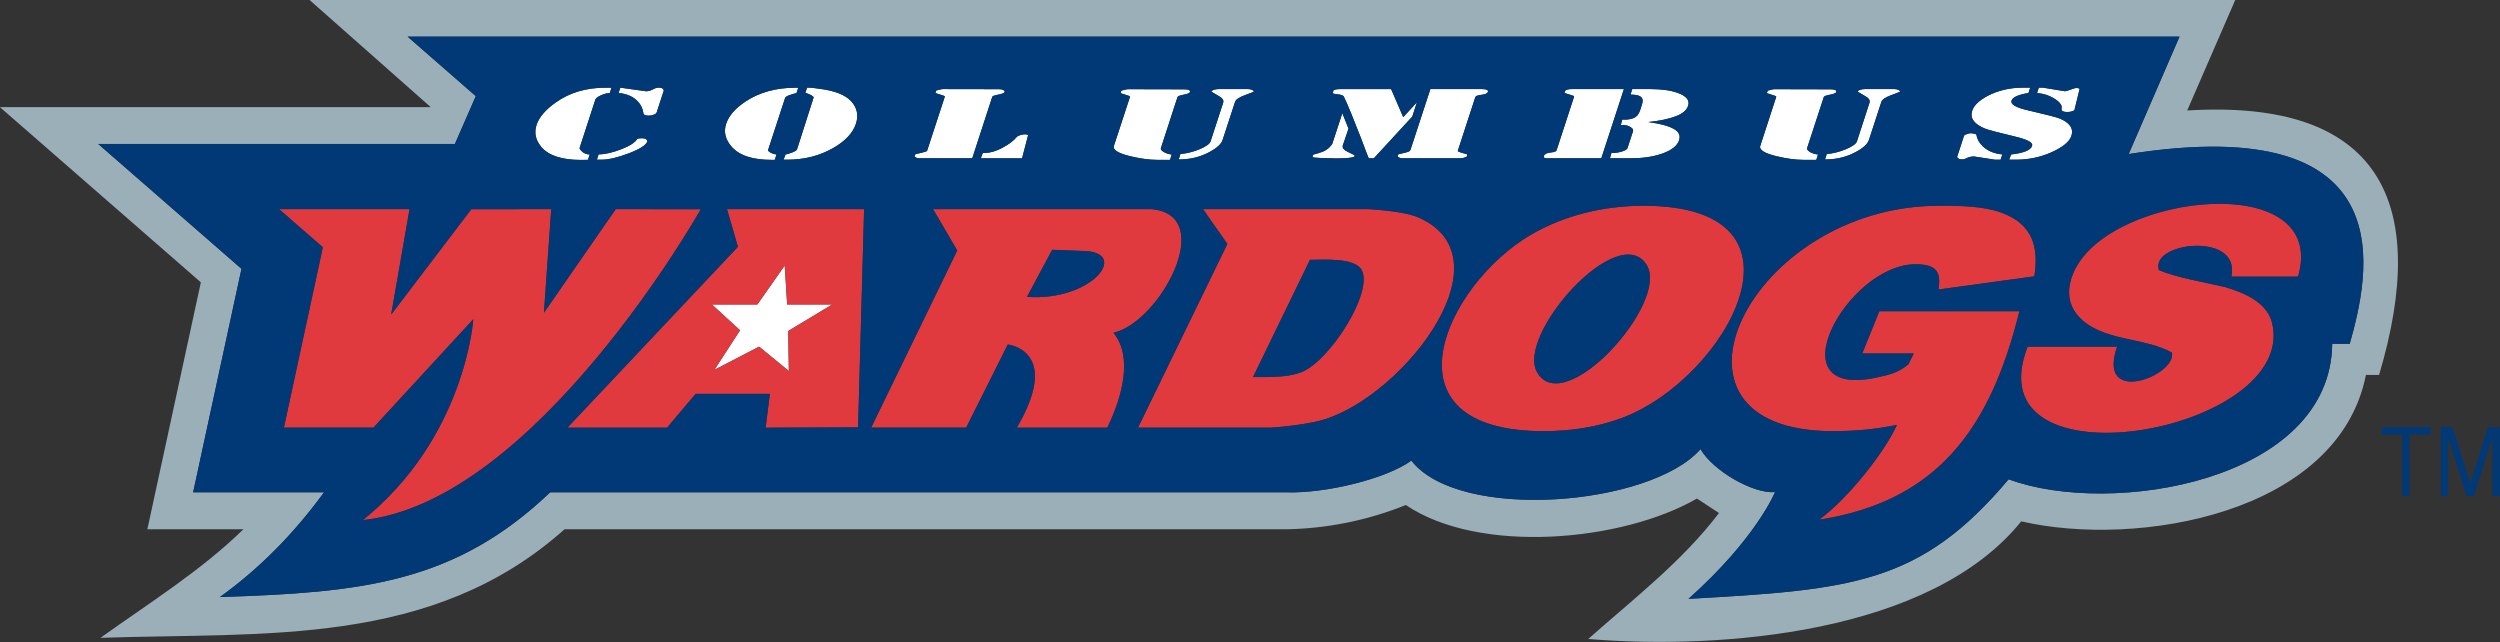 <?xml version="1.0" encoding="UTF-8" standalone="no"?>
<!DOCTYPE svg PUBLIC "-//W3C//DTD SVG 1.1//EN" "http://www.w3.org/Graphics/SVG/1.1/DTD/svg11.dtd">
<svg width="100%" height="100%" viewBox="0 0 8676 2228" version="1.1" xmlns="http://www.w3.org/2000/svg" xmlns:xlink="http://www.w3.org/1999/xlink" xml:space="preserve" xmlns:serif="http://www.serif.com/" style="fill-rule:evenodd;clip-rule:evenodd;stroke-linejoin:round;stroke-miterlimit:1.414;">
    <rect x="0" y="0" width="8676" height="2228" fill="#333333" stroke="none"/>
    <g transform="matrix(1,0,0,1,-70343,-26295.4)">
        <g transform="matrix(118.78,0,0,118.78,0,0)">
            <g>
                <path d="M610.958,225.418C610.887,225.418 610.846,225.426 610.83,225.441C610.761,225.548 610.601,225.65 610.351,225.744C610.102,225.839 609.883,225.889 609.702,225.889L609.652,226.044L609.786,226.044C609.993,226.044 610.257,225.982 610.579,225.86C610.906,225.736 611.088,225.619 611.124,225.514C611.132,225.489 611.12,225.469 611.093,225.449C611.07,225.429 611.025,225.418 610.958,225.418Z" style="fill:white;fill-rule:nonzero;"/>
                <path d="M611.456,223.94C611.403,223.94 611.346,223.958 611.279,223.996C611.216,224.028 611.154,224.046 611.091,224.046L610.337,223.941L610.284,224.097C610.532,224.121 610.72,224.206 610.848,224.346C610.942,224.446 610.994,224.56 611.01,224.691C611.014,224.734 611.067,224.76 611.166,224.76C611.214,224.76 611.262,224.749 611.312,224.732C611.361,224.715 611.39,224.689 611.399,224.661L611.601,224.04C611.61,224.015 611.601,223.994 611.575,223.973C611.552,223.949 611.514,223.94 611.456,223.94Z" style="fill:white;fill-rule:nonzero;"/>
                <path d="M610.027,224.099L610.078,223.942L609.892,223.942C609.331,223.942 608.85,224.088 608.448,224.374C608.149,224.584 607.965,224.803 607.89,225.024C607.814,225.256 607.859,225.47 608.024,225.668C608.236,225.924 608.625,226.052 609.182,226.052L609.39,226.049L609.442,225.893C609.343,225.893 609.257,225.855 609.186,225.776C609.156,225.742 609.141,225.715 609.148,225.698L609.607,224.288C609.621,224.25 609.673,224.209 609.768,224.165C609.866,224.121 609.951,224.099 610.027,224.099Z" style="fill:white;fill-rule:nonzero;"/>
                <path d="M616.285,223.992C616.194,223.977 616.109,223.967 616.031,223.956C615.959,223.946 615.911,223.94 615.885,223.94L615.792,223.94L615.741,224.096C615.786,224.102 615.84,224.124 615.901,224.154C615.962,224.186 615.989,224.214 615.982,224.232L615.499,225.741C615.489,225.771 615.442,225.801 615.362,225.832C615.285,225.865 615.218,225.881 615.162,225.893L615.106,226.045L615.206,226.045C615.713,226.045 616.164,225.931 616.56,225.701C616.913,225.498 617.132,225.263 617.22,224.994C617.287,224.786 617.265,224.599 617.154,224.429C617.006,224.206 616.718,224.062 616.285,223.992Z" style="fill:white;fill-rule:nonzero;"/>
                <path d="M615.268,224.161C615.34,224.135 615.413,224.114 615.483,224.099L615.536,223.942L615.44,223.942C614.881,223.942 614.401,224.078 614,224.341C613.694,224.544 613.505,224.762 613.429,224.996C613.353,225.225 613.404,225.446 613.579,225.653C613.804,225.917 614.196,226.048 614.754,226.048L614.85,226.048L614.9,225.892C614.843,225.886 614.788,225.87 614.73,225.839C614.673,225.807 614.65,225.782 614.656,225.756L615.151,224.242C615.158,224.216 615.197,224.188 615.268,224.161Z" style="fill:white;fill-rule:nonzero;"/>
                <path d="M622.023,225.327C621.974,225.341 621.94,225.358 621.919,225.381C621.831,225.487 621.696,225.59 621.518,225.687C621.301,225.807 621.105,225.858 620.927,225.847L620.868,226.005L622.073,226.005L622.25,225.328C622.231,225.312 622.204,225.304 622.166,225.304C622.122,225.303 622.075,225.311 622.023,225.327Z" style="fill:white;fill-rule:nonzero;"/>
                <path d="M621.385,224.143C621.494,224.121 621.557,224.097 621.565,224.067C621.573,224.049 621.56,224.029 621.528,224.011C621.495,223.991 621.453,223.985 621.399,223.985L619.764,223.982C619.742,223.982 619.705,223.987 619.66,224C619.614,224.01 619.581,224.018 619.566,224.024L619.542,224.096C619.55,224.102 619.605,224.118 619.705,224.149C619.783,224.17 619.821,224.188 619.817,224.203L619.299,225.786C619.294,225.801 619.237,225.818 619.13,225.844C619.022,225.869 618.961,225.882 618.951,225.89L618.933,225.961C618.962,225.975 618.982,225.986 618.996,225.99C619.021,226 619.047,226.004 619.068,226.004L620.619,226.004L621.203,224.209C621.211,224.185 621.271,224.161 621.385,224.143Z" style="fill:white;fill-rule:nonzero;"/>
                <path d="M626.977,224.071C626.996,224.016 626.94,223.989 626.812,223.989L625.177,223.985C625.153,223.985 625.118,223.99 625.071,224.003C625.024,224.014 624.993,224.021 624.975,224.028L624.953,224.1C624.963,224.105 625.016,224.121 625.115,224.153C625.194,224.174 625.231,224.193 625.228,224.206L624.758,225.641C624.72,225.758 624.885,225.861 625.254,225.947C625.542,226.014 625.794,226.049 626.008,226.049L626.398,226.049L626.447,225.893C626.364,225.887 626.286,225.861 626.215,225.821C626.148,225.778 626.117,225.739 626.13,225.709L626.616,224.215C626.625,224.189 626.682,224.166 626.794,224.146C626.905,224.125 626.968,224.099 626.977,224.071Z" style="fill:white;fill-rule:nonzero;"/>
                <path d="M628.79,224.004C628.759,223.988 628.716,223.982 628.669,223.982L627.823,223.982C627.77,223.982 627.724,223.989 627.68,224.003C627.637,224.016 627.613,224.034 627.604,224.057L627.869,224.215C627.943,224.265 627.971,224.321 627.949,224.383L627.582,225.508C627.558,225.583 627.449,225.662 627.256,225.742C627.068,225.819 626.883,225.866 626.701,225.88L626.65,226.039C626.98,226.039 627.278,225.968 627.546,225.824C627.766,225.707 627.896,225.586 627.933,225.47L628.296,224.36C628.318,224.288 628.414,224.225 628.582,224.161C628.755,224.099 628.844,224.062 628.848,224.054C628.848,224.036 628.827,224.021 628.79,224.004Z" style="fill:white;fill-rule:nonzero;"/>
                <path d="M631.604,225.823C631.475,225.76 631.421,225.697 631.445,225.629L631.612,225.136L631.431,224.685L631.137,225.582C631.124,225.603 631.096,225.637 631.056,225.681C631.013,225.723 630.966,225.757 630.919,225.783C630.882,225.805 630.816,225.828 630.731,225.854C630.649,225.877 630.598,225.892 630.58,225.898L630.558,225.969C630.594,225.981 630.681,225.989 630.822,225.995C630.968,226 631.073,226.002 631.135,226.002L631.184,226.005L631.336,226.005C631.492,226.005 631.606,225.997 631.677,225.983C631.748,225.971 631.787,225.955 631.796,225.934C631.801,225.92 631.736,225.881 631.604,225.823Z" style="fill:white;fill-rule:nonzero;"/>
                <path d="M635.515,223.982L634.004,223.982L633.422,225.76C633.413,225.785 633.383,225.808 633.33,225.823C633.277,225.84 633.187,225.861 633.065,225.889L633.048,225.96C633.075,225.974 633.098,225.985 633.11,225.989C633.136,225.999 633.161,226.003 633.183,226.003L634.898,226.003C634.937,226.003 634.992,225.989 635.064,225.96L635.081,225.889L634.883,225.831C634.827,225.814 634.801,225.799 634.806,225.785L635.316,224.22C635.328,224.183 635.389,224.159 635.498,224.149C635.607,224.137 635.668,224.107 635.685,224.064C635.7,224.008 635.644,223.982 635.515,223.982Z" style="fill:white;fill-rule:nonzero;"/>
                <path d="M633.611,224.367L633.211,224.803L632.857,223.983L631.349,223.983C631.284,223.983 631.225,223.993 631.177,224.012L631.145,224.107C631.169,224.117 631.227,224.128 631.314,224.138C631.401,224.149 631.452,224.168 631.47,224.192C631.526,224.306 631.604,224.481 631.699,224.716C631.851,225.097 631.943,225.327 631.971,225.401C632.11,225.769 632.185,225.968 632.203,226.005L632.352,226.005L633.475,224.786L633.611,224.367Z" style="fill:white;fill-rule:nonzero;"/>
                <path d="M638.131,223.982C638.051,223.982 637.988,223.996 637.945,224.024L637.923,224.096L638.092,224.149C638.172,224.17 638.208,224.188 638.202,224.203L637.69,225.772C637.68,225.804 637.622,225.825 637.512,225.836C637.404,225.849 637.341,225.879 637.324,225.928C637.318,225.958 637.32,225.974 637.328,225.983C637.338,225.997 637.363,226.004 637.399,226.004L638.997,226.004L639.657,223.982L638.131,223.982Z" style="fill:white;fill-rule:nonzero;"/>
                <path d="M641.247,224.099C641.034,224.02 640.768,223.982 640.448,223.982L639.902,223.982L639.851,224.143C640.027,224.143 640.137,224.174 640.183,224.24C640.213,224.283 640.214,224.345 640.186,224.43L640.157,224.524L640.129,224.609C640.093,224.72 640.029,224.793 639.941,224.83C639.853,224.866 639.744,224.881 639.611,224.873L639.567,225.033C639.675,225.024 639.764,225.042 639.836,225.083C639.909,225.125 639.94,225.166 639.925,225.212L639.765,225.7C639.751,225.746 639.683,225.785 639.563,225.818C639.449,225.846 639.359,225.856 639.295,225.843L639.25,226.004L639.86,226.004C640.204,226.004 640.504,225.961 640.763,225.872C641.048,225.775 641.217,225.643 641.271,225.476C641.315,225.337 641.264,225.226 641.115,225.145C640.971,225.062 640.72,224.994 640.369,224.945C640.701,224.91 640.967,224.856 641.171,224.777C641.371,224.703 641.493,224.599 641.534,224.471C641.585,224.315 641.492,224.192 641.247,224.099Z" style="fill:white;fill-rule:nonzero;"/>
                <path d="M645.861,224.071C645.879,224.016 645.822,223.989 645.692,223.989L644.059,223.985C644.036,223.985 643.999,223.99 643.954,224.003C643.905,224.014 643.875,224.021 643.86,224.028L643.834,224.1C643.843,224.105 643.897,224.121 643.997,224.153C644.077,224.174 644.113,224.193 644.109,224.206L643.642,225.641C643.602,225.758 643.768,225.861 644.135,225.947C644.425,226.014 644.675,226.049 644.891,226.049L645.279,226.049L645.329,225.893C645.247,225.887 645.168,225.861 645.096,225.821C645.029,225.778 644.998,225.739 645.01,225.709L645.498,224.215C645.506,224.189 645.567,224.166 645.676,224.146C645.79,224.125 645.85,224.099 645.861,224.071Z" style="fill:white;fill-rule:nonzero;"/>
                <path d="M647.672,224.004C647.641,223.988 647.601,223.982 647.552,223.982L646.705,223.982C646.654,223.982 646.606,223.989 646.562,224.003C646.52,224.016 646.495,224.034 646.487,224.057L646.753,224.215C646.827,224.265 646.853,224.321 646.833,224.383L646.467,225.508C646.443,225.583 646.331,225.662 646.139,225.742C645.951,225.819 645.769,225.866 645.586,225.88L645.533,226.039C645.863,226.039 646.161,225.968 646.428,225.824C646.649,225.707 646.778,225.586 646.817,225.47L647.179,224.36C647.201,224.288 647.297,224.225 647.464,224.161C647.638,224.099 647.726,224.062 647.73,224.054C647.729,224.036 647.712,224.021 647.672,224.004Z" style="fill:white;fill-rule:nonzero;"/>
                <path d="M652.359,224.83C652.274,224.799 651.963,224.721 651.431,224.596C651.097,224.517 650.948,224.423 650.984,224.319C651.016,224.219 651.181,224.146 651.478,224.097L651.529,223.941L651.32,223.941C650.934,223.941 650.59,224.022 650.291,224.179C650.037,224.314 649.884,224.458 649.834,224.616C649.763,224.831 649.889,225.007 650.208,225.138C650.309,225.178 650.616,225.259 651.132,225.382C651.464,225.463 651.615,225.549 651.585,225.642C651.542,225.769 651.338,225.852 650.971,225.894L650.914,226.046L651.123,226.046C651.484,226.046 651.829,225.973 652.153,225.829C652.484,225.68 652.675,225.521 652.732,225.352C652.805,225.13 652.681,224.955 652.359,224.83Z" style="fill:white;fill-rule:nonzero;"/>
                <path d="M649.955,225.315C649.953,225.304 649.934,225.294 649.893,225.286C649.857,225.276 649.827,225.272 649.798,225.272C649.768,225.269 649.727,225.275 649.675,225.296C649.625,225.313 649.598,225.334 649.593,225.35L649.394,225.957C649.391,225.97 649.4,225.985 649.424,226.003C649.447,226.024 649.486,226.035 649.534,226.035C649.581,226.035 649.632,226.021 649.683,225.993C649.74,225.964 649.81,225.95 649.891,225.95L650.498,226.044L650.663,226.044L650.713,225.889C650.476,225.868 650.289,225.79 650.15,225.66C650.04,225.558 649.977,225.443 649.955,225.315Z" style="fill:white;fill-rule:nonzero;"/>
                <path d="M652.716,223.996C652.631,224.025 652.575,224.043 652.549,224.046L651.903,223.941L651.78,223.941L651.73,224.097C651.908,224.114 652.065,224.161 652.207,224.244C652.348,224.325 652.428,224.407 652.449,224.489L652.444,224.59C652.461,224.632 652.515,224.653 652.617,224.653C652.656,224.653 652.699,224.647 652.746,224.635C652.791,224.622 652.819,224.606 652.825,224.585L652.974,223.972C652.947,223.957 652.912,223.95 652.875,223.95C652.854,223.949 652.803,223.964 652.716,223.996Z" style="fill:white;fill-rule:nonzero;"/>
                <path d="M615.211,230.274L615.139,229.136L614.341,230.274L613.01,230.274L613.834,231.029L613.085,232.185L614.391,231.507L615.26,232.219L615.242,231.05L616.53,230.274L615.211,230.274Z" style="fill:white;fill-rule:nonzero;"/>
            </g>
        </g>
        <g transform="matrix(118.78,0,0,118.78,0,0)">
            <path d="M656.116,224.607L657.52,221.378L601.256,221.378L604.798,224.51L592.211,224.51L598.081,229.628L596.518,236.843L599.324,236.843C598.074,238.063 596.567,238.998 595.149,240.014C599.96,239.853 604.843,240.292 608.706,236.843L629.768,236.843C630.965,236.827 632.166,236.585 633.286,236.134C635.438,237.589 639.616,237.203 641.792,235.945L642.436,236.368C641.367,237.778 639.933,238.881 638.616,240.048C642.48,240.368 648.619,239.899 651.267,236.611C654.655,237.395 660.528,236.397 661.338,232.334L661.722,232.334C663.232,227.263 661.733,224.263 656.116,224.607ZM660.865,231.425L660.353,231.425C660.305,235.449 653.876,236.492 650.899,235.383C648.319,238.446 646.331,238.607 641.545,238.877C643.534,237.102 644.073,235.758 644.073,235.758C643.427,235.811 642.254,235.125 641.897,234.503C640.435,236.169 634.844,236.632 633.448,234.838C632.714,235.368 630.952,235.801 629.792,235.764L608.287,235.764C605.493,238.427 602.765,238.69 598.638,238.824C599.81,237.981 600.822,236.943 601.68,235.764L597.855,235.764L599.268,229.234L595.082,225.586L605.503,225.586L606.114,224.189L604.121,222.45L655.892,222.45L654.406,225.881C662.612,224.584 661.415,229.47 660.865,231.425Z" style="fill:rgb(155,175,184);fill-rule:nonzero;"/>
        </g>
        <g transform="matrix(118.78,0,0,118.78,0,0)">
            <g>
                <path d="M652.83,229.267C652.613,229.713 652.574,230.208 652.933,230.613C653.611,231.367 654.856,231.217 655.67,231.683C655.812,232.348 653.455,233.272 654.068,231.507L651.454,231.507C649.805,235.743 659.396,234.028 658.593,230.803C658.449,230.232 657.828,229.941 657.209,229.762C656.678,229.636 655.765,229.483 655.286,229.266L655.274,229.179C655.199,228.438 657.685,228.175 657.405,229.461L659.355,229.461C660.262,226.321 653.921,227.002 652.83,229.267Z" style="fill:rgb(224,58,62);fill-rule:nonzero;"/>
                <path d="M646.622,231.706L648.127,231.706L647.97,232.022C647.648,232.292 647.362,232.334 647.083,232.399C643.991,233.101 646.175,229.099 648.18,229.099C648.828,229.099 648.923,229.359 648.849,229.837L651.65,229.452C651.77,228.671 651.657,227.936 650.676,227.587C650.139,227.394 649.444,227.39 648.867,227.39C643.313,227.39 640.141,233.975 645.763,233.975C646.391,233.975 647.025,233.922 647.635,233.792C647.29,234.559 646.252,235.902 645.363,236.563C648.804,236.026 650.365,233.916 651.213,230.472L647.121,230.472L646.622,231.706Z" style="fill:rgb(224,58,62);fill-rule:nonzero;"/>
                <path d="M613.772,228.59L608.791,233.874L611.703,233.874L612.537,232.886L614.706,232.886L614.582,233.874L617.283,233.864L617.459,227.489L613.453,227.489L613.772,228.59ZM615.139,229.136L615.211,230.274L616.53,230.274L615.242,231.05L615.26,232.219L614.391,231.507L613.085,232.185L613.834,231.029L613.01,230.274L614.341,230.274L615.139,229.136Z" style="fill:rgb(224,58,62);fill-rule:nonzero;"/>
                <path d="M610.201,227.489L608.103,230.518L608.317,227.489L605.981,227.492L603.64,230.57L604.177,227.489L600.364,227.489L601.644,228.603L600.506,233.873L603.123,233.873L606.04,230.705C606.04,230.705 605.815,234.161 602.811,236.575C607.872,236.044 612.687,227.493 612.687,227.493L610.201,227.489Z" style="fill:rgb(224,58,62);fill-rule:nonzero;"/>
                <path d="M625.846,227.489L619.475,227.489L620.18,228.699L617.666,233.873L620.442,233.873L621.658,231.445C621.658,231.445 623.249,231.609 621.921,233.875L624.565,233.875C625.028,232.922 625.304,231.781 624.745,231.1C626.09,230.812 627.807,227.651 625.846,227.489ZM622.218,230.052L622.955,228.677L623.82,228.71C625.261,228.71 624.142,230.191 622.218,230.052Z" style="fill:rgb(224,58,62);fill-rule:nonzero;"/>
                <path d="M640.232,227.391C639.049,227.391 637.898,227.677 636.932,228.244C634.429,229.714 632.476,233.976 637.315,233.976C638.104,233.976 638.894,233.857 639.613,233.586C642.627,232.452 645.507,227.391 640.232,227.391ZM637.124,232.26C636.49,231.172 639.514,227.778 640.329,229.13C640.986,230.228 637.921,233.631 637.124,232.26Z" style="fill:rgb(224,58,62);fill-rule:nonzero;"/>
                <path d="M633.665,227.736C633.38,227.609 632.852,227.533 632.218,227.489L627.361,227.489L628.073,228.505L625.463,233.873L629.352,233.873C629.787,233.843 630.215,233.789 630.634,233.703C632.978,233.233 636.446,228.971 633.665,227.736ZM630.208,232.264C629.785,232.415 629.275,232.395 628.822,232.395L630.486,228.97C630.869,228.97 631.772,228.899 631.989,229.255C632.367,229.876 631.06,231.956 630.208,232.264Z" style="fill:rgb(224,58,62);fill-rule:nonzero;"/>
            </g>
        </g>
        <g transform="matrix(118.78,0,0,118.78,0,0)">
            <g>
                <path d="M661.798,234.075L662.395,234.075L662.395,235.873L662.609,235.873L662.609,234.075L663.238,234.075L663.238,233.857L661.798,233.857L661.798,234.075Z" style="fill:rgb(0,57,118);fill-rule:nonzero;"/>
                <path d="M664.387,235.496L663.87,233.857L663.525,233.857L663.525,235.873L663.74,235.873L663.74,234.161L664.279,235.873L664.494,235.873L665.034,234.161L665.034,235.873L665.249,235.873L665.249,233.857L664.904,233.857L664.387,235.496Z" style="fill:rgb(0,57,118);fill-rule:nonzero;"/>
                <path d="M623.82,228.71L622.955,228.677L622.218,230.052C624.142,230.191 625.261,228.71 623.82,228.71Z" style="fill:rgb(0,57,118);fill-rule:nonzero;"/>
                <path d="M630.486,228.97L628.822,232.395C629.275,232.395 629.785,232.415 630.208,232.264C631.06,231.956 632.367,229.877 631.989,229.255C631.772,228.898 630.869,228.97 630.486,228.97Z" style="fill:rgb(0,57,118);fill-rule:nonzero;"/>
                <path d="M654.406,225.879L655.892,222.448L604.121,222.448L606.114,224.187L605.503,225.584L595.082,225.584L599.268,229.232L597.855,235.762L601.68,235.762C600.822,236.941 599.81,237.978 598.638,238.822C602.765,238.689 605.493,238.426 608.287,235.762L629.792,235.762C630.952,235.8 632.714,235.366 633.448,234.836C634.844,236.63 640.435,236.166 641.897,234.501C642.253,235.123 643.427,235.81 644.073,235.756C644.073,235.756 643.534,237.1 641.545,238.875C646.33,238.605 648.318,238.445 650.899,235.381C653.877,236.49 660.305,235.447 660.353,231.423L660.865,231.423C661.415,229.47 662.612,224.584 654.406,225.879ZM651.779,223.94L651.902,223.94L652.548,224.045C652.574,224.042 652.63,224.024 652.715,223.995C652.802,223.964 652.854,223.948 652.874,223.948C652.911,223.948 652.945,223.955 652.973,223.97L652.824,224.583C652.818,224.604 652.79,224.621 652.745,224.633C652.698,224.645 652.655,224.651 652.616,224.651C652.514,224.651 652.46,224.63 652.443,224.588L652.448,224.487C652.427,224.405 652.346,224.323 652.206,224.242C652.064,224.159 651.907,224.112 651.729,224.095L651.779,223.94ZM649.834,224.614C649.884,224.457 650.037,224.313 650.291,224.177C650.59,224.02 650.935,223.939 651.32,223.939L651.529,223.939L651.478,224.095C651.181,224.144 651.016,224.217 650.984,224.317C650.948,224.421 651.097,224.515 651.431,224.594C651.962,224.719 652.274,224.797 652.359,224.828C652.68,224.953 652.804,225.129 652.732,225.349C652.675,225.518 652.484,225.677 652.153,225.826C651.829,225.97 651.484,226.043 651.123,226.043L650.914,226.043L650.971,225.891C651.338,225.849 651.542,225.766 651.585,225.639C651.615,225.546 651.464,225.46 651.132,225.379C650.616,225.256 650.309,225.175 650.208,225.135C649.889,225.005 649.763,224.83 649.834,224.614ZM649.594,225.351C649.599,225.334 649.626,225.314 649.676,225.297C649.728,225.276 649.769,225.27 649.799,225.273C649.827,225.273 649.858,225.276 649.894,225.287C649.934,225.295 649.954,225.305 649.956,225.316C649.977,225.444 650.041,225.558 650.152,225.662C650.292,225.791 650.478,225.869 650.715,225.891L650.665,226.046L650.5,226.046L649.893,225.952C649.812,225.952 649.742,225.966 649.685,225.995C649.633,226.023 649.582,226.037 649.536,226.037C649.487,226.037 649.449,226.026 649.426,226.005C649.402,225.986 649.393,225.971 649.396,225.959L649.594,225.351ZM646.467,225.507L646.833,224.382C646.853,224.32 646.827,224.264 646.753,224.214L646.487,224.056C646.495,224.033 646.52,224.015 646.562,224.002C646.606,223.988 646.654,223.981 646.705,223.981L647.552,223.981C647.601,223.981 647.641,223.988 647.672,224.003C647.712,224.019 647.73,224.034 647.73,224.052C647.726,224.061 647.638,224.098 647.464,224.159C647.297,224.222 647.201,224.286 647.179,224.358L646.817,225.468C646.778,225.584 646.649,225.704 646.428,225.822C646.161,225.967 645.864,226.037 645.533,226.037L645.586,225.878C645.769,225.863 645.951,225.816 646.139,225.74C646.331,225.661 646.442,225.583 646.467,225.507ZM643.643,225.641L644.11,224.206C644.114,224.192 644.078,224.174 643.998,224.153C643.898,224.121 643.844,224.105 643.835,224.1L643.861,224.028C643.876,224.021 643.906,224.014 643.955,224.003C644.001,223.991 644.037,223.985 644.06,223.985L645.693,223.989C645.823,223.989 645.88,224.016 645.862,224.071C645.85,224.099 645.791,224.125 645.676,224.146C645.568,224.166 645.506,224.188 645.498,224.215L645.01,225.709C644.998,225.74 645.029,225.778 645.096,225.821C645.168,225.861 645.247,225.886 645.329,225.893L645.279,226.049L644.891,226.049C644.675,226.049 644.425,226.015 644.135,225.947C643.769,225.861 643.603,225.757 643.643,225.641ZM639.902,223.982L640.448,223.982C640.767,223.982 641.034,224.021 641.247,224.099C641.492,224.192 641.585,224.315 641.534,224.47C641.493,224.598 641.371,224.702 641.171,224.776C640.967,224.856 640.701,224.91 640.369,224.944C640.721,224.993 640.972,225.061 641.115,225.144C641.264,225.225 641.315,225.336 641.271,225.475C641.217,225.641 641.048,225.773 640.763,225.871C640.503,225.96 640.203,226.003 639.86,226.003L639.25,226.003L639.295,225.842C639.358,225.855 639.448,225.845 639.563,225.817C639.683,225.785 639.751,225.746 639.765,225.699L639.925,225.211C639.941,225.166 639.909,225.125 639.836,225.082C639.765,225.04 639.676,225.023 639.567,225.032L639.611,224.872C639.744,224.88 639.853,224.865 639.941,224.829C640.029,224.792 640.092,224.72 640.129,224.608L640.157,224.523L640.186,224.429C640.214,224.344 640.213,224.282 640.183,224.239C640.137,224.173 640.027,224.142 639.851,224.142L639.902,223.982ZM637.325,225.928C637.342,225.88 637.404,225.849 637.513,225.836C637.622,225.825 637.681,225.803 637.691,225.772L638.203,224.203C638.209,224.188 638.173,224.17 638.093,224.149L637.924,224.096L637.946,224.024C637.989,223.995 638.051,223.982 638.132,223.982L639.659,223.982L638.999,226.004L637.4,226.004C637.364,226.004 637.338,225.997 637.329,225.983C637.321,225.974 637.319,225.958 637.325,225.928ZM635.515,223.982C635.644,223.982 635.701,224.008 635.684,224.064C635.667,224.108 635.607,224.137 635.497,224.149C635.389,224.16 635.327,224.183 635.315,224.22L634.805,225.785C634.8,225.8 634.826,225.814 634.882,225.831L635.08,225.889L635.063,225.96C634.991,225.989 634.936,226.003 634.897,226.003L633.182,226.003C633.16,226.003 633.135,225.999 633.109,225.989C633.097,225.985 633.075,225.973 633.047,225.96L633.064,225.889C633.186,225.86 633.276,225.839 633.329,225.823C633.382,225.808 633.412,225.785 633.421,225.76L634.003,223.982L635.515,223.982ZM631.177,224.011C631.225,223.991 631.283,223.982 631.349,223.982L632.857,223.982L633.211,224.802L633.611,224.366L633.475,224.784L632.352,226.003L632.203,226.003C632.184,225.967 632.109,225.767 631.971,225.399C631.943,225.325 631.851,225.096 631.699,224.714C631.604,224.479 631.526,224.304 631.47,224.19C631.451,224.166 631.401,224.147 631.314,224.136C631.227,224.126 631.169,224.115 631.145,224.105L631.177,224.011ZM630.58,225.899C630.599,225.893 630.649,225.878 630.731,225.855C630.816,225.829 630.881,225.806 630.919,225.784C630.966,225.758 631.013,225.723 631.056,225.682C631.096,225.638 631.124,225.605 631.137,225.583L631.431,224.686L631.612,225.137L631.445,225.63C631.422,225.698 631.475,225.761 631.604,225.824C631.737,225.882 631.801,225.921 631.796,225.937C631.787,225.958 631.748,225.974 631.677,225.986C631.606,226 631.492,226.008 631.336,226.008L631.184,226.008L631.135,226.005C631.072,226.005 630.968,226.003 630.822,225.998C630.681,225.991 630.594,225.984 630.558,225.972L630.58,225.899ZM627.582,225.507L627.949,224.382C627.97,224.32 627.943,224.264 627.869,224.214L627.604,224.056C627.613,224.033 627.637,224.015 627.68,224.002C627.724,223.988 627.77,223.981 627.823,223.981L628.669,223.981C628.716,223.981 628.759,223.988 628.79,224.003C628.827,224.019 628.848,224.034 628.848,224.052C628.844,224.061 628.755,224.098 628.582,224.159C628.414,224.222 628.318,224.286 628.296,224.358L627.933,225.468C627.896,225.584 627.766,225.704 627.546,225.822C627.278,225.967 626.981,226.037 626.65,226.037L626.701,225.878C626.883,225.863 627.067,225.816 627.256,225.74C627.449,225.661 627.558,225.583 627.582,225.507ZM624.758,225.641L625.228,224.206C625.231,224.192 625.194,224.174 625.115,224.153C625.015,224.121 624.963,224.105 624.953,224.1L624.975,224.028C624.993,224.021 625.024,224.014 625.071,224.003C625.119,223.991 625.153,223.985 625.177,223.985L626.812,223.989C626.94,223.989 626.996,224.016 626.977,224.071C626.968,224.099 626.906,224.125 626.793,224.146C626.682,224.166 626.624,224.188 626.615,224.215L626.129,225.709C626.116,225.74 626.147,225.778 626.214,225.821C626.285,225.861 626.363,225.886 626.446,225.893L626.397,226.049L626.007,226.049C625.793,226.049 625.541,226.015 625.253,225.947C624.885,225.861 624.72,225.757 624.758,225.641ZM621.92,225.38C621.941,225.357 621.975,225.34 622.024,225.326C622.076,225.31 622.123,225.302 622.168,225.302C622.206,225.302 622.233,225.31 622.252,225.326L622.075,226.003L620.87,226.003L620.929,225.845C621.107,225.856 621.303,225.804 621.52,225.685C621.697,225.589 621.832,225.486 621.92,225.38ZM618.951,225.89C618.961,225.882 619.021,225.869 619.13,225.844C619.237,225.819 619.294,225.801 619.299,225.786L619.817,224.203C619.821,224.188 619.783,224.17 619.705,224.149C619.604,224.119 619.55,224.102 619.542,224.096L619.566,224.024C619.581,224.017 619.614,224.01 619.66,224C619.706,223.987 619.742,223.982 619.764,223.982L621.399,223.985C621.453,223.985 621.495,223.992 621.528,224.011C621.56,224.029 621.573,224.049 621.565,224.067C621.557,224.096 621.495,224.121 621.385,224.143C621.272,224.161 621.211,224.185 621.203,224.209L620.619,226.004L619.068,226.004C619.047,226.004 619.021,226 618.996,225.99C618.982,225.986 618.963,225.974 618.933,225.961L618.951,225.89ZM615.793,223.94L615.886,223.94C615.911,223.94 615.959,223.946 616.032,223.956C616.11,223.967 616.195,223.977 616.286,223.992C616.719,224.062 617.007,224.206 617.155,224.429C617.266,224.599 617.289,224.786 617.221,224.994C617.133,225.263 616.913,225.498 616.561,225.701C616.165,225.931 615.714,226.045 615.207,226.045L615.107,226.045L615.163,225.893C615.22,225.882 615.286,225.865 615.363,225.832C615.443,225.801 615.49,225.771 615.5,225.741L615.983,224.232C615.99,224.214 615.962,224.186 615.902,224.154C615.84,224.124 615.787,224.102 615.742,224.096L615.793,223.94ZM613.428,224.997C613.504,224.763 613.694,224.544 613.999,224.342C614.4,224.078 614.881,223.943 615.439,223.943L615.535,223.943L615.482,224.1C615.412,224.114 615.339,224.136 615.267,224.162C615.197,224.189 615.158,224.218 615.149,224.245L614.654,225.759C614.648,225.785 614.672,225.81 614.728,225.842C614.786,225.872 614.841,225.888 614.898,225.895L614.848,226.051L614.752,226.051C614.194,226.051 613.802,225.921 613.577,225.656C613.402,225.447 613.352,225.226 613.428,224.997ZM610.338,223.94L611.092,224.045C611.155,224.045 611.217,224.027 611.28,223.995C611.346,223.957 611.404,223.939 611.457,223.939C611.515,223.939 611.553,223.948 611.577,223.97C611.603,223.991 611.612,224.012 611.603,224.037L611.401,224.658C611.392,224.686 611.363,224.712 611.314,224.729C611.264,224.747 611.216,224.757 611.168,224.757C611.068,224.757 611.016,224.732 611.012,224.688C610.996,224.557 610.944,224.443 610.85,224.343C610.721,224.203 610.534,224.118 610.286,224.094L610.338,223.94ZM611.123,225.515C611.087,225.62 610.905,225.737 610.578,225.861C610.256,225.983 609.992,226.045 609.785,226.045L609.651,226.045L609.701,225.89C609.883,225.89 610.101,225.84 610.35,225.745C610.601,225.651 610.76,225.55 610.829,225.442C610.845,225.427 610.886,225.419 610.957,225.419C611.024,225.419 611.069,225.429 611.091,225.45C611.119,225.47 611.131,225.49 611.123,225.515ZM607.891,225.023C607.965,224.802 608.15,224.584 608.449,224.373C608.851,224.087 609.333,223.941 609.893,223.941L610.079,223.941L610.028,224.098C609.952,224.098 609.867,224.119 609.769,224.164C609.674,224.207 609.622,224.248 609.608,224.287L609.149,225.697C609.142,225.714 609.157,225.741 609.187,225.775C609.258,225.854 609.344,225.892 609.443,225.892L609.391,226.048L609.183,226.051C608.625,226.051 608.237,225.924 608.025,225.667C607.859,225.47 607.814,225.256 607.891,225.023ZM602.813,236.575C605.817,234.161 606.042,230.705 606.042,230.705L603.125,233.873L600.508,233.873L601.646,228.603L600.366,227.489L604.179,227.489L603.642,230.57L605.983,227.492L608.319,227.489L608.105,230.518L610.203,227.489L612.69,227.492C612.688,227.493 607.873,236.044 602.813,236.575ZM617.283,233.864L614.582,233.874L614.706,232.886L612.537,232.886L611.703,233.874L608.791,233.874L613.772,228.59L613.453,227.489L617.459,227.489L617.283,233.864ZM624.564,233.875L621.92,233.875C623.248,231.609 621.657,231.445 621.657,231.445L620.441,233.873L617.665,233.873L620.179,228.699L619.474,227.489L625.845,227.489C627.806,227.651 626.089,230.811 624.743,231.1C625.304,231.782 625.027,232.923 624.564,233.875ZM630.633,233.704C630.214,233.79 629.785,233.844 629.351,233.874L625.462,233.874L628.072,228.506L627.36,227.49L632.217,227.49C632.851,227.534 633.379,227.61 633.664,227.737C636.446,228.971 632.978,233.233 630.633,233.704ZM639.613,233.586C638.894,233.857 638.104,233.976 637.315,233.976C632.476,233.976 634.429,229.714 636.932,228.244C637.898,227.677 639.049,227.391 640.232,227.391C645.507,227.391 642.627,232.452 639.613,233.586ZM645.363,236.564C646.253,235.903 647.291,234.559 647.635,233.793C647.025,233.923 646.391,233.976 645.763,233.976C640.141,233.976 643.313,227.391 648.867,227.391C649.443,227.391 650.138,227.395 650.676,227.588C651.656,227.938 651.77,228.672 651.65,229.453L648.849,229.838C648.923,229.36 648.828,229.1 648.18,229.1C646.175,229.1 643.992,233.101 647.083,232.4C647.361,232.335 647.647,232.292 647.97,232.023L648.127,231.707L646.622,231.707L647.121,230.474L651.213,230.474C650.365,233.917 648.805,236.027 645.363,236.564ZM659.355,229.462L657.405,229.462C657.685,228.176 655.199,228.439 655.274,229.18L655.286,229.267C655.765,229.484 656.678,229.637 657.209,229.763C657.828,229.941 658.449,230.233 658.593,230.804C659.397,234.029 649.805,235.744 651.454,231.508L654.068,231.508C653.455,233.274 655.811,232.349 655.67,231.684C654.856,231.218 653.61,231.368 652.933,230.614C652.575,230.209 652.614,229.714 652.83,229.268C653.921,227.002 660.262,226.321 659.355,229.462Z" style="fill:rgb(0,57,118);fill-rule:nonzero;"/>
                <path d="M637.124,232.26C637.921,233.631 640.986,230.228 640.329,229.13C639.514,227.777 636.49,231.172 637.124,232.26Z" style="fill:rgb(0,57,118);fill-rule:nonzero;"/>
            </g>
        </g>
    </g>
</svg>
